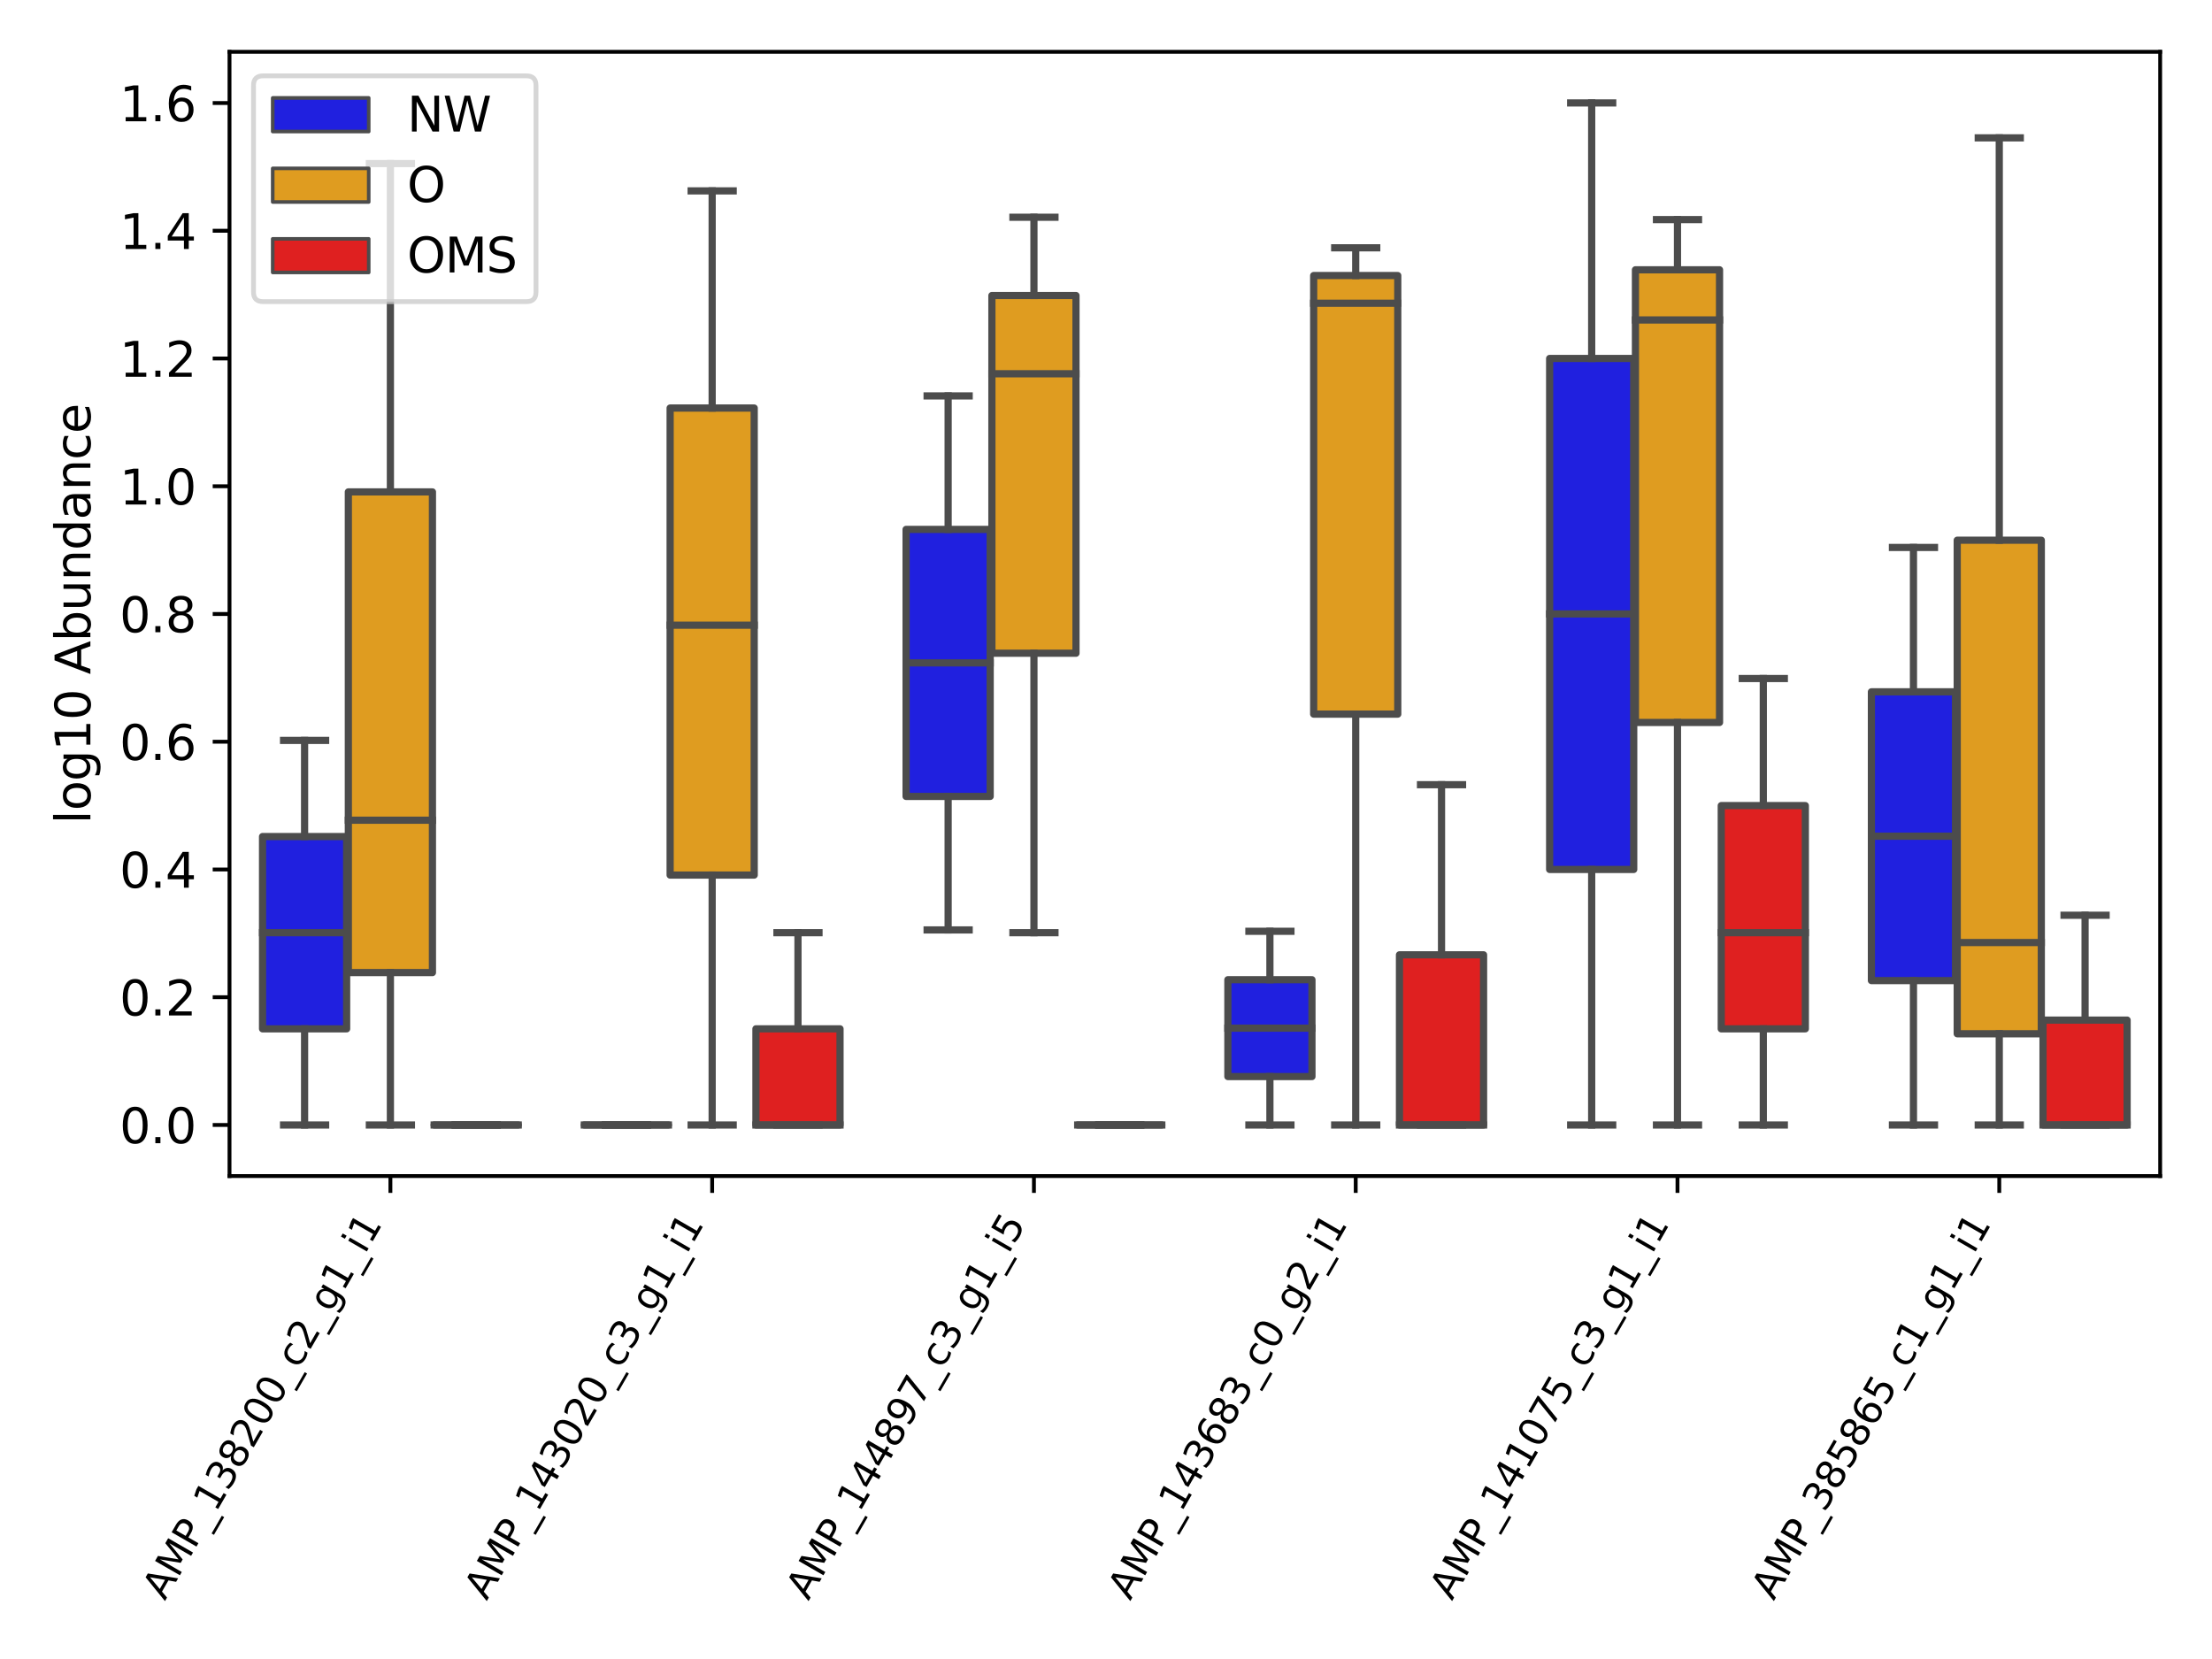 <?xml version="1.0" encoding="utf-8" standalone="no"?>
<!DOCTYPE svg PUBLIC "-//W3C//DTD SVG 1.1//EN"
  "http://www.w3.org/Graphics/SVG/1.1/DTD/svg11.dtd">
<svg xmlns:xlink="http://www.w3.org/1999/xlink" width="460.8pt" height="345.6pt" viewBox="0 0 460.8 345.6" xmlns="http://www.w3.org/2000/svg" version="1.1">
 <defs>
  <style type="text/css">*{stroke-linejoin: round; stroke-linecap: butt}</style>
 </defs>
 <g id="figure_1">
  <g id="patch_1">
   <path d="M 0 345.6 
L 460.8 345.6 
L 460.8 0 
L 0 0 
z
" style="fill: #ffffff"/>
  </g>
  <g id="axes_1">
   <g id="patch_2">
    <path d="M 47.81 244.996 
L 450 244.996 
L 450 10.8 
L 47.81 10.8 
z
" style="fill: #ffffff"/>
   </g>
   <g id="patch_3">
    <path d="M 54.692 214.324 
L 72.21 214.324 
L 72.21 174.269 
L 54.692 174.269 
L 54.692 214.324 
z
" clip-path="url(#p6b62657362)" style="fill: #2020df; stroke: #4c4c4c; stroke-width: 1.5; stroke-linejoin: miter"/>
   </g>
   <g id="patch_4">
    <path d="M 72.567 202.609 
L 90.085 202.609 
L 90.085 102.473 
L 72.567 102.473 
L 72.567 202.609 
z
" clip-path="url(#p6b62657362)" style="fill: #df9c20; stroke: #4c4c4c; stroke-width: 1.5; stroke-linejoin: miter"/>
   </g>
   <g id="patch_5">
    <path d="M 90.442 234.351 
L 107.96 234.351 
L 107.96 234.351 
L 90.442 234.351 
L 90.442 234.351 
z
" clip-path="url(#p6b62657362)" style="fill: #df2020; stroke: #4c4c4c; stroke-width: 1.5; stroke-linejoin: miter"/>
   </g>
   <g id="patch_6">
    <path d="M 121.724 234.351 
L 139.241 234.351 
L 139.241 234.351 
L 121.724 234.351 
L 121.724 234.351 
z
" clip-path="url(#p6b62657362)" style="fill: #2020df; stroke: #4c4c4c; stroke-width: 1.5; stroke-linejoin: miter"/>
   </g>
   <g id="patch_7">
    <path d="M 139.599 182.294 
L 157.116 182.294 
L 157.116 85.002 
L 139.599 85.002 
L 139.599 182.294 
z
" clip-path="url(#p6b62657362)" style="fill: #df9c20; stroke: #4c4c4c; stroke-width: 1.5; stroke-linejoin: miter"/>
   </g>
   <g id="patch_8">
    <path d="M 157.474 234.351 
L 174.991 234.351 
L 174.991 214.324 
L 157.474 214.324 
L 157.474 234.351 
z
" clip-path="url(#p6b62657362)" style="fill: #df2020; stroke: #4c4c4c; stroke-width: 1.5; stroke-linejoin: miter"/>
   </g>
   <g id="patch_9">
    <path d="M 188.755 165.909 
L 206.273 165.909 
L 206.273 110.285 
L 188.755 110.285 
L 188.755 165.909 
z
" clip-path="url(#p6b62657362)" style="fill: #2020df; stroke: #4c4c4c; stroke-width: 1.5; stroke-linejoin: miter"/>
   </g>
   <g id="patch_10">
    <path d="M 206.63 136.08 
L 224.148 136.08 
L 224.148 61.562 
L 206.63 61.562 
L 206.63 136.08 
z
" clip-path="url(#p6b62657362)" style="fill: #df9c20; stroke: #4c4c4c; stroke-width: 1.5; stroke-linejoin: miter"/>
   </g>
   <g id="patch_11">
    <path d="M 224.505 234.351 
L 242.023 234.351 
L 242.023 234.351 
L 224.505 234.351 
L 224.505 234.351 
z
" clip-path="url(#p6b62657362)" style="fill: #df2020; stroke: #4c4c4c; stroke-width: 1.5; stroke-linejoin: miter"/>
   </g>
   <g id="patch_12">
    <path d="M 255.787 224.265 
L 273.305 224.265 
L 273.305 204.094 
L 255.787 204.094 
L 255.787 224.265 
z
" clip-path="url(#p6b62657362)" style="fill: #2020df; stroke: #4c4c4c; stroke-width: 1.5; stroke-linejoin: miter"/>
   </g>
   <g id="patch_13">
    <path d="M 273.662 148.764 
L 291.18 148.764 
L 291.18 57.402 
L 273.662 57.402 
L 273.662 148.764 
z
" clip-path="url(#p6b62657362)" style="fill: #df9c20; stroke: #4c4c4c; stroke-width: 1.5; stroke-linejoin: miter"/>
   </g>
   <g id="patch_14">
    <path d="M 291.537 234.351 
L 309.055 234.351 
L 309.055 198.907 
L 291.537 198.907 
L 291.537 234.351 
z
" clip-path="url(#p6b62657362)" style="fill: #df2020; stroke: #4c4c4c; stroke-width: 1.5; stroke-linejoin: miter"/>
   </g>
   <g id="patch_15">
    <path d="M 322.819 181.124 
L 340.336 181.124 
L 340.336 74.672 
L 322.819 74.672 
L 322.819 181.124 
z
" clip-path="url(#p6b62657362)" style="fill: #2020df; stroke: #4c4c4c; stroke-width: 1.5; stroke-linejoin: miter"/>
   </g>
   <g id="patch_16">
    <path d="M 340.694 150.504 
L 358.211 150.504 
L 358.211 56.201 
L 340.694 56.201 
L 340.694 150.504 
z
" clip-path="url(#p6b62657362)" style="fill: #df9c20; stroke: #4c4c4c; stroke-width: 1.5; stroke-linejoin: miter"/>
   </g>
   <g id="patch_17">
    <path d="M 358.569 214.324 
L 376.086 214.324 
L 376.086 167.822 
L 358.569 167.822 
L 358.569 214.324 
z
" clip-path="url(#p6b62657362)" style="fill: #df2020; stroke: #4c4c4c; stroke-width: 1.5; stroke-linejoin: miter"/>
   </g>
   <g id="patch_18">
    <path d="M 389.85 204.274 
L 407.368 204.274 
L 407.368 144.12 
L 389.85 144.12 
L 389.85 204.274 
z
" clip-path="url(#p6b62657362)" style="fill: #2020df; stroke: #4c4c4c; stroke-width: 1.5; stroke-linejoin: miter"/>
   </g>
   <g id="patch_19">
    <path d="M 407.725 215.353 
L 425.243 215.353 
L 425.243 112.537 
L 407.725 112.537 
L 407.725 215.353 
z
" clip-path="url(#p6b62657362)" style="fill: #df9c20; stroke: #4c4c4c; stroke-width: 1.5; stroke-linejoin: miter"/>
   </g>
   <g id="patch_20">
    <path d="M 425.6 234.351 
L 443.118 234.351 
L 443.118 212.504 
L 425.6 212.504 
L 425.6 234.351 
z
" clip-path="url(#p6b62657362)" style="fill: #df2020; stroke: #4c4c4c; stroke-width: 1.5; stroke-linejoin: miter"/>
   </g>
   <g id="patch_21">
    <path d="M 81.326 234.351 
L 81.326 234.351 
L 81.326 234.351 
L 81.326 234.351 
z
" clip-path="url(#p6b62657362)" style="fill: #2020df; stroke: #4c4c4c; stroke-width: 0.75; stroke-linejoin: miter"/>
   </g>
   <g id="patch_22">
    <path d="M 81.326 234.351 
L 81.326 234.351 
L 81.326 234.351 
L 81.326 234.351 
z
" clip-path="url(#p6b62657362)" style="fill: #df9c20; stroke: #4c4c4c; stroke-width: 0.75; stroke-linejoin: miter"/>
   </g>
   <g id="patch_23">
    <path d="M 81.326 234.351 
L 81.326 234.351 
L 81.326 234.351 
L 81.326 234.351 
z
" clip-path="url(#p6b62657362)" style="fill: #df2020; stroke: #4c4c4c; stroke-width: 0.75; stroke-linejoin: miter"/>
   </g>
   <g id="matplotlib.axis_1">
    <g id="xtick_1">
     <g id="line2d_1">
      <defs>
       <path id="mbf538ba0ce" d="M 0 0 
L 0 3.5 
" style="stroke: #000000; stroke-width: 0.8"/>
      </defs>
      <g>
       <use xlink:href="#mbf538ba0ce" x="81.326" y="244.996" style="stroke: #000000; stroke-width: 0.8"/>
      </g>
     </g>
     <g id="text_1">
      <!-- AMP_138200_c2_g1_i1 -->
      <g transform="translate(34.338 333.592) rotate(-60) scale(0.08 -0.08)">
       <defs>
        <path id="DejaVuSans-41" d="M 2188 4044 
L 1331 1722 
L 3047 1722 
L 2188 4044 
z
M 1831 4666 
L 2547 4666 
L 4325 0 
L 3669 0 
L 3244 1197 
L 1141 1197 
L 716 0 
L 50 0 
L 1831 4666 
z
" transform="scale(0.016)"/>
        <path id="DejaVuSans-4d" d="M 628 4666 
L 1569 4666 
L 2759 1491 
L 3956 4666 
L 4897 4666 
L 4897 0 
L 4281 0 
L 4281 4097 
L 3078 897 
L 2444 897 
L 1241 4097 
L 1241 0 
L 628 0 
L 628 4666 
z
" transform="scale(0.016)"/>
        <path id="DejaVuSans-50" d="M 1259 4147 
L 1259 2394 
L 2053 2394 
Q 2494 2394 2734 2622 
Q 2975 2850 2975 3272 
Q 2975 3691 2734 3919 
Q 2494 4147 2053 4147 
L 1259 4147 
z
M 628 4666 
L 2053 4666 
Q 2838 4666 3239 4311 
Q 3641 3956 3641 3272 
Q 3641 2581 3239 2228 
Q 2838 1875 2053 1875 
L 1259 1875 
L 1259 0 
L 628 0 
L 628 4666 
z
" transform="scale(0.016)"/>
        <path id="DejaVuSans-5f" d="M 3263 -1063 
L 3263 -1509 
L -63 -1509 
L -63 -1063 
L 3263 -1063 
z
" transform="scale(0.016)"/>
        <path id="DejaVuSans-31" d="M 794 531 
L 1825 531 
L 1825 4091 
L 703 3866 
L 703 4441 
L 1819 4666 
L 2450 4666 
L 2450 531 
L 3481 531 
L 3481 0 
L 794 0 
L 794 531 
z
" transform="scale(0.016)"/>
        <path id="DejaVuSans-33" d="M 2597 2516 
Q 3050 2419 3304 2112 
Q 3559 1806 3559 1356 
Q 3559 666 3084 287 
Q 2609 -91 1734 -91 
Q 1441 -91 1130 -33 
Q 819 25 488 141 
L 488 750 
Q 750 597 1062 519 
Q 1375 441 1716 441 
Q 2309 441 2620 675 
Q 2931 909 2931 1356 
Q 2931 1769 2642 2001 
Q 2353 2234 1838 2234 
L 1294 2234 
L 1294 2753 
L 1863 2753 
Q 2328 2753 2575 2939 
Q 2822 3125 2822 3475 
Q 2822 3834 2567 4026 
Q 2313 4219 1838 4219 
Q 1578 4219 1281 4162 
Q 984 4106 628 3988 
L 628 4550 
Q 988 4650 1302 4700 
Q 1616 4750 1894 4750 
Q 2613 4750 3031 4423 
Q 3450 4097 3450 3541 
Q 3450 3153 3228 2886 
Q 3006 2619 2597 2516 
z
" transform="scale(0.016)"/>
        <path id="DejaVuSans-38" d="M 2034 2216 
Q 1584 2216 1326 1975 
Q 1069 1734 1069 1313 
Q 1069 891 1326 650 
Q 1584 409 2034 409 
Q 2484 409 2743 651 
Q 3003 894 3003 1313 
Q 3003 1734 2745 1975 
Q 2488 2216 2034 2216 
z
M 1403 2484 
Q 997 2584 770 2862 
Q 544 3141 544 3541 
Q 544 4100 942 4425 
Q 1341 4750 2034 4750 
Q 2731 4750 3128 4425 
Q 3525 4100 3525 3541 
Q 3525 3141 3298 2862 
Q 3072 2584 2669 2484 
Q 3125 2378 3379 2068 
Q 3634 1759 3634 1313 
Q 3634 634 3220 271 
Q 2806 -91 2034 -91 
Q 1263 -91 848 271 
Q 434 634 434 1313 
Q 434 1759 690 2068 
Q 947 2378 1403 2484 
z
M 1172 3481 
Q 1172 3119 1398 2916 
Q 1625 2713 2034 2713 
Q 2441 2713 2670 2916 
Q 2900 3119 2900 3481 
Q 2900 3844 2670 4047 
Q 2441 4250 2034 4250 
Q 1625 4250 1398 4047 
Q 1172 3844 1172 3481 
z
" transform="scale(0.016)"/>
        <path id="DejaVuSans-32" d="M 1228 531 
L 3431 531 
L 3431 0 
L 469 0 
L 469 531 
Q 828 903 1448 1529 
Q 2069 2156 2228 2338 
Q 2531 2678 2651 2914 
Q 2772 3150 2772 3378 
Q 2772 3750 2511 3984 
Q 2250 4219 1831 4219 
Q 1534 4219 1204 4116 
Q 875 4013 500 3803 
L 500 4441 
Q 881 4594 1212 4672 
Q 1544 4750 1819 4750 
Q 2544 4750 2975 4387 
Q 3406 4025 3406 3419 
Q 3406 3131 3298 2873 
Q 3191 2616 2906 2266 
Q 2828 2175 2409 1742 
Q 1991 1309 1228 531 
z
" transform="scale(0.016)"/>
        <path id="DejaVuSans-30" d="M 2034 4250 
Q 1547 4250 1301 3770 
Q 1056 3291 1056 2328 
Q 1056 1369 1301 889 
Q 1547 409 2034 409 
Q 2525 409 2770 889 
Q 3016 1369 3016 2328 
Q 3016 3291 2770 3770 
Q 2525 4250 2034 4250 
z
M 2034 4750 
Q 2819 4750 3233 4129 
Q 3647 3509 3647 2328 
Q 3647 1150 3233 529 
Q 2819 -91 2034 -91 
Q 1250 -91 836 529 
Q 422 1150 422 2328 
Q 422 3509 836 4129 
Q 1250 4750 2034 4750 
z
" transform="scale(0.016)"/>
        <path id="DejaVuSans-63" d="M 3122 3366 
L 3122 2828 
Q 2878 2963 2633 3030 
Q 2388 3097 2138 3097 
Q 1578 3097 1268 2742 
Q 959 2388 959 1747 
Q 959 1106 1268 751 
Q 1578 397 2138 397 
Q 2388 397 2633 464 
Q 2878 531 3122 666 
L 3122 134 
Q 2881 22 2623 -34 
Q 2366 -91 2075 -91 
Q 1284 -91 818 406 
Q 353 903 353 1747 
Q 353 2603 823 3093 
Q 1294 3584 2113 3584 
Q 2378 3584 2631 3529 
Q 2884 3475 3122 3366 
z
" transform="scale(0.016)"/>
        <path id="DejaVuSans-67" d="M 2906 1791 
Q 2906 2416 2648 2759 
Q 2391 3103 1925 3103 
Q 1463 3103 1205 2759 
Q 947 2416 947 1791 
Q 947 1169 1205 825 
Q 1463 481 1925 481 
Q 2391 481 2648 825 
Q 2906 1169 2906 1791 
z
M 3481 434 
Q 3481 -459 3084 -895 
Q 2688 -1331 1869 -1331 
Q 1566 -1331 1297 -1286 
Q 1028 -1241 775 -1147 
L 775 -588 
Q 1028 -725 1275 -790 
Q 1522 -856 1778 -856 
Q 2344 -856 2625 -561 
Q 2906 -266 2906 331 
L 2906 616 
Q 2728 306 2450 153 
Q 2172 0 1784 0 
Q 1141 0 747 490 
Q 353 981 353 1791 
Q 353 2603 747 3093 
Q 1141 3584 1784 3584 
Q 2172 3584 2450 3431 
Q 2728 3278 2906 2969 
L 2906 3500 
L 3481 3500 
L 3481 434 
z
" transform="scale(0.016)"/>
        <path id="DejaVuSans-69" d="M 603 3500 
L 1178 3500 
L 1178 0 
L 603 0 
L 603 3500 
z
M 603 4863 
L 1178 4863 
L 1178 4134 
L 603 4134 
L 603 4863 
z
" transform="scale(0.016)"/>
       </defs>
       <use xlink:href="#DejaVuSans-41"/>
       <use xlink:href="#DejaVuSans-4d" x="68.408"/>
       <use xlink:href="#DejaVuSans-50" x="154.688"/>
       <use xlink:href="#DejaVuSans-5f" x="214.99"/>
       <use xlink:href="#DejaVuSans-31" x="264.99"/>
       <use xlink:href="#DejaVuSans-33" x="328.613"/>
       <use xlink:href="#DejaVuSans-38" x="392.236"/>
       <use xlink:href="#DejaVuSans-32" x="455.859"/>
       <use xlink:href="#DejaVuSans-30" x="519.482"/>
       <use xlink:href="#DejaVuSans-30" x="583.105"/>
       <use xlink:href="#DejaVuSans-5f" x="646.729"/>
       <use xlink:href="#DejaVuSans-63" x="696.729"/>
       <use xlink:href="#DejaVuSans-32" x="751.709"/>
       <use xlink:href="#DejaVuSans-5f" x="815.332"/>
       <use xlink:href="#DejaVuSans-67" x="865.332"/>
       <use xlink:href="#DejaVuSans-31" x="928.809"/>
       <use xlink:href="#DejaVuSans-5f" x="992.432"/>
       <use xlink:href="#DejaVuSans-69" x="1042.432"/>
       <use xlink:href="#DejaVuSans-31" x="1070.215"/>
      </g>
     </g>
    </g>
    <g id="xtick_2">
     <g id="line2d_2">
      <g>
       <use xlink:href="#mbf538ba0ce" x="148.357" y="244.996" style="stroke: #000000; stroke-width: 0.8"/>
      </g>
     </g>
     <g id="text_2">
      <!-- AMP_143020_c3_g1_i1 -->
      <g transform="translate(101.37 333.592) rotate(-60) scale(0.08 -0.08)">
       <defs>
        <path id="DejaVuSans-34" d="M 2419 4116 
L 825 1625 
L 2419 1625 
L 2419 4116 
z
M 2253 4666 
L 3047 4666 
L 3047 1625 
L 3713 1625 
L 3713 1100 
L 3047 1100 
L 3047 0 
L 2419 0 
L 2419 1100 
L 313 1100 
L 313 1709 
L 2253 4666 
z
" transform="scale(0.016)"/>
       </defs>
       <use xlink:href="#DejaVuSans-41"/>
       <use xlink:href="#DejaVuSans-4d" x="68.408"/>
       <use xlink:href="#DejaVuSans-50" x="154.688"/>
       <use xlink:href="#DejaVuSans-5f" x="214.99"/>
       <use xlink:href="#DejaVuSans-31" x="264.99"/>
       <use xlink:href="#DejaVuSans-34" x="328.613"/>
       <use xlink:href="#DejaVuSans-33" x="392.236"/>
       <use xlink:href="#DejaVuSans-30" x="455.859"/>
       <use xlink:href="#DejaVuSans-32" x="519.482"/>
       <use xlink:href="#DejaVuSans-30" x="583.105"/>
       <use xlink:href="#DejaVuSans-5f" x="646.729"/>
       <use xlink:href="#DejaVuSans-63" x="696.729"/>
       <use xlink:href="#DejaVuSans-33" x="751.709"/>
       <use xlink:href="#DejaVuSans-5f" x="815.332"/>
       <use xlink:href="#DejaVuSans-67" x="865.332"/>
       <use xlink:href="#DejaVuSans-31" x="928.809"/>
       <use xlink:href="#DejaVuSans-5f" x="992.432"/>
       <use xlink:href="#DejaVuSans-69" x="1042.432"/>
       <use xlink:href="#DejaVuSans-31" x="1070.215"/>
      </g>
     </g>
    </g>
    <g id="xtick_3">
     <g id="line2d_3">
      <g>
       <use xlink:href="#mbf538ba0ce" x="215.389" y="244.996" style="stroke: #000000; stroke-width: 0.8"/>
      </g>
     </g>
     <g id="text_3">
      <!-- AMP_144897_c3_g1_i5 -->
      <g transform="translate(168.401 333.592) rotate(-60) scale(0.08 -0.08)">
       <defs>
        <path id="DejaVuSans-39" d="M 703 97 
L 703 672 
Q 941 559 1184 500 
Q 1428 441 1663 441 
Q 2288 441 2617 861 
Q 2947 1281 2994 2138 
Q 2813 1869 2534 1725 
Q 2256 1581 1919 1581 
Q 1219 1581 811 2004 
Q 403 2428 403 3163 
Q 403 3881 828 4315 
Q 1253 4750 1959 4750 
Q 2769 4750 3195 4129 
Q 3622 3509 3622 2328 
Q 3622 1225 3098 567 
Q 2575 -91 1691 -91 
Q 1453 -91 1209 -44 
Q 966 3 703 97 
z
M 1959 2075 
Q 2384 2075 2632 2365 
Q 2881 2656 2881 3163 
Q 2881 3666 2632 3958 
Q 2384 4250 1959 4250 
Q 1534 4250 1286 3958 
Q 1038 3666 1038 3163 
Q 1038 2656 1286 2365 
Q 1534 2075 1959 2075 
z
" transform="scale(0.016)"/>
        <path id="DejaVuSans-37" d="M 525 4666 
L 3525 4666 
L 3525 4397 
L 1831 0 
L 1172 0 
L 2766 4134 
L 525 4134 
L 525 4666 
z
" transform="scale(0.016)"/>
        <path id="DejaVuSans-35" d="M 691 4666 
L 3169 4666 
L 3169 4134 
L 1269 4134 
L 1269 2991 
Q 1406 3038 1543 3061 
Q 1681 3084 1819 3084 
Q 2600 3084 3056 2656 
Q 3513 2228 3513 1497 
Q 3513 744 3044 326 
Q 2575 -91 1722 -91 
Q 1428 -91 1123 -41 
Q 819 9 494 109 
L 494 744 
Q 775 591 1075 516 
Q 1375 441 1709 441 
Q 2250 441 2565 725 
Q 2881 1009 2881 1497 
Q 2881 1984 2565 2268 
Q 2250 2553 1709 2553 
Q 1456 2553 1204 2497 
Q 953 2441 691 2322 
L 691 4666 
z
" transform="scale(0.016)"/>
       </defs>
       <use xlink:href="#DejaVuSans-41"/>
       <use xlink:href="#DejaVuSans-4d" x="68.408"/>
       <use xlink:href="#DejaVuSans-50" x="154.688"/>
       <use xlink:href="#DejaVuSans-5f" x="214.99"/>
       <use xlink:href="#DejaVuSans-31" x="264.99"/>
       <use xlink:href="#DejaVuSans-34" x="328.613"/>
       <use xlink:href="#DejaVuSans-34" x="392.236"/>
       <use xlink:href="#DejaVuSans-38" x="455.859"/>
       <use xlink:href="#DejaVuSans-39" x="519.482"/>
       <use xlink:href="#DejaVuSans-37" x="583.105"/>
       <use xlink:href="#DejaVuSans-5f" x="646.729"/>
       <use xlink:href="#DejaVuSans-63" x="696.729"/>
       <use xlink:href="#DejaVuSans-33" x="751.709"/>
       <use xlink:href="#DejaVuSans-5f" x="815.332"/>
       <use xlink:href="#DejaVuSans-67" x="865.332"/>
       <use xlink:href="#DejaVuSans-31" x="928.809"/>
       <use xlink:href="#DejaVuSans-5f" x="992.432"/>
       <use xlink:href="#DejaVuSans-69" x="1042.432"/>
       <use xlink:href="#DejaVuSans-35" x="1070.215"/>
      </g>
     </g>
    </g>
    <g id="xtick_4">
     <g id="line2d_4">
      <g>
       <use xlink:href="#mbf538ba0ce" x="282.421" y="244.996" style="stroke: #000000; stroke-width: 0.8"/>
      </g>
     </g>
     <g id="text_4">
      <!-- AMP_143683_c0_g2_i1 -->
      <g transform="translate(235.433 333.592) rotate(-60) scale(0.08 -0.08)">
       <defs>
        <path id="DejaVuSans-36" d="M 2113 2584 
Q 1688 2584 1439 2293 
Q 1191 2003 1191 1497 
Q 1191 994 1439 701 
Q 1688 409 2113 409 
Q 2538 409 2786 701 
Q 3034 994 3034 1497 
Q 3034 2003 2786 2293 
Q 2538 2584 2113 2584 
z
M 3366 4563 
L 3366 3988 
Q 3128 4100 2886 4159 
Q 2644 4219 2406 4219 
Q 1781 4219 1451 3797 
Q 1122 3375 1075 2522 
Q 1259 2794 1537 2939 
Q 1816 3084 2150 3084 
Q 2853 3084 3261 2657 
Q 3669 2231 3669 1497 
Q 3669 778 3244 343 
Q 2819 -91 2113 -91 
Q 1303 -91 875 529 
Q 447 1150 447 2328 
Q 447 3434 972 4092 
Q 1497 4750 2381 4750 
Q 2619 4750 2861 4703 
Q 3103 4656 3366 4563 
z
" transform="scale(0.016)"/>
       </defs>
       <use xlink:href="#DejaVuSans-41"/>
       <use xlink:href="#DejaVuSans-4d" x="68.408"/>
       <use xlink:href="#DejaVuSans-50" x="154.688"/>
       <use xlink:href="#DejaVuSans-5f" x="214.99"/>
       <use xlink:href="#DejaVuSans-31" x="264.99"/>
       <use xlink:href="#DejaVuSans-34" x="328.613"/>
       <use xlink:href="#DejaVuSans-33" x="392.236"/>
       <use xlink:href="#DejaVuSans-36" x="455.859"/>
       <use xlink:href="#DejaVuSans-38" x="519.482"/>
       <use xlink:href="#DejaVuSans-33" x="583.105"/>
       <use xlink:href="#DejaVuSans-5f" x="646.729"/>
       <use xlink:href="#DejaVuSans-63" x="696.729"/>
       <use xlink:href="#DejaVuSans-30" x="751.709"/>
       <use xlink:href="#DejaVuSans-5f" x="815.332"/>
       <use xlink:href="#DejaVuSans-67" x="865.332"/>
       <use xlink:href="#DejaVuSans-32" x="928.809"/>
       <use xlink:href="#DejaVuSans-5f" x="992.432"/>
       <use xlink:href="#DejaVuSans-69" x="1042.432"/>
       <use xlink:href="#DejaVuSans-31" x="1070.215"/>
      </g>
     </g>
    </g>
    <g id="xtick_5">
     <g id="line2d_5">
      <g>
       <use xlink:href="#mbf538ba0ce" x="349.452" y="244.996" style="stroke: #000000; stroke-width: 0.8"/>
      </g>
     </g>
     <g id="text_5">
      <!-- AMP_141075_c3_g1_i1 -->
      <g transform="translate(302.465 333.592) rotate(-60) scale(0.08 -0.08)">
       <use xlink:href="#DejaVuSans-41"/>
       <use xlink:href="#DejaVuSans-4d" x="68.408"/>
       <use xlink:href="#DejaVuSans-50" x="154.688"/>
       <use xlink:href="#DejaVuSans-5f" x="214.99"/>
       <use xlink:href="#DejaVuSans-31" x="264.99"/>
       <use xlink:href="#DejaVuSans-34" x="328.613"/>
       <use xlink:href="#DejaVuSans-31" x="392.236"/>
       <use xlink:href="#DejaVuSans-30" x="455.859"/>
       <use xlink:href="#DejaVuSans-37" x="519.482"/>
       <use xlink:href="#DejaVuSans-35" x="583.105"/>
       <use xlink:href="#DejaVuSans-5f" x="646.729"/>
       <use xlink:href="#DejaVuSans-63" x="696.729"/>
       <use xlink:href="#DejaVuSans-33" x="751.709"/>
       <use xlink:href="#DejaVuSans-5f" x="815.332"/>
       <use xlink:href="#DejaVuSans-67" x="865.332"/>
       <use xlink:href="#DejaVuSans-31" x="928.809"/>
       <use xlink:href="#DejaVuSans-5f" x="992.432"/>
       <use xlink:href="#DejaVuSans-69" x="1042.432"/>
       <use xlink:href="#DejaVuSans-31" x="1070.215"/>
      </g>
     </g>
    </g>
    <g id="xtick_6">
     <g id="line2d_6">
      <g>
       <use xlink:href="#mbf538ba0ce" x="416.484" y="244.996" style="stroke: #000000; stroke-width: 0.8"/>
      </g>
     </g>
     <g id="text_6">
      <!-- AMP_385865_c1_g1_i1 -->
      <g transform="translate(369.496 333.592) rotate(-60) scale(0.08 -0.08)">
       <use xlink:href="#DejaVuSans-41"/>
       <use xlink:href="#DejaVuSans-4d" x="68.408"/>
       <use xlink:href="#DejaVuSans-50" x="154.688"/>
       <use xlink:href="#DejaVuSans-5f" x="214.99"/>
       <use xlink:href="#DejaVuSans-33" x="264.99"/>
       <use xlink:href="#DejaVuSans-38" x="328.613"/>
       <use xlink:href="#DejaVuSans-35" x="392.236"/>
       <use xlink:href="#DejaVuSans-38" x="455.859"/>
       <use xlink:href="#DejaVuSans-36" x="519.482"/>
       <use xlink:href="#DejaVuSans-35" x="583.105"/>
       <use xlink:href="#DejaVuSans-5f" x="646.729"/>
       <use xlink:href="#DejaVuSans-63" x="696.729"/>
       <use xlink:href="#DejaVuSans-31" x="751.709"/>
       <use xlink:href="#DejaVuSans-5f" x="815.332"/>
       <use xlink:href="#DejaVuSans-67" x="865.332"/>
       <use xlink:href="#DejaVuSans-31" x="928.809"/>
       <use xlink:href="#DejaVuSans-5f" x="992.432"/>
       <use xlink:href="#DejaVuSans-69" x="1042.432"/>
       <use xlink:href="#DejaVuSans-31" x="1070.215"/>
      </g>
     </g>
    </g>
   </g>
   <g id="matplotlib.axis_2">
    <g id="ytick_1">
     <g id="line2d_7">
      <defs>
       <path id="m0460999c43" d="M 0 0 
L -3.5 0 
" style="stroke: #000000; stroke-width: 0.8"/>
      </defs>
      <g>
       <use xlink:href="#m0460999c43" x="47.81" y="234.351" style="stroke: #000000; stroke-width: 0.8"/>
      </g>
     </g>
     <g id="text_7">
      <!-- 0.0 -->
      <g transform="translate(24.907 238.15) scale(0.1 -0.1)">
       <defs>
        <path id="DejaVuSans-2e" d="M 684 794 
L 1344 794 
L 1344 0 
L 684 0 
L 684 794 
z
" transform="scale(0.016)"/>
       </defs>
       <use xlink:href="#DejaVuSans-30"/>
       <use xlink:href="#DejaVuSans-2e" x="63.623"/>
       <use xlink:href="#DejaVuSans-30" x="95.41"/>
      </g>
     </g>
    </g>
    <g id="ytick_2">
     <g id="line2d_8">
      <g>
       <use xlink:href="#m0460999c43" x="47.81" y="207.739" style="stroke: #000000; stroke-width: 0.8"/>
      </g>
     </g>
     <g id="text_8">
      <!-- 0.2 -->
      <g transform="translate(24.907 211.539) scale(0.1 -0.1)">
       <use xlink:href="#DejaVuSans-30"/>
       <use xlink:href="#DejaVuSans-2e" x="63.623"/>
       <use xlink:href="#DejaVuSans-32" x="95.41"/>
      </g>
     </g>
    </g>
    <g id="ytick_3">
     <g id="line2d_9">
      <g>
       <use xlink:href="#m0460999c43" x="47.81" y="181.128" style="stroke: #000000; stroke-width: 0.8"/>
      </g>
     </g>
     <g id="text_9">
      <!-- 0.4 -->
      <g transform="translate(24.907 184.927) scale(0.1 -0.1)">
       <use xlink:href="#DejaVuSans-30"/>
       <use xlink:href="#DejaVuSans-2e" x="63.623"/>
       <use xlink:href="#DejaVuSans-34" x="95.41"/>
      </g>
     </g>
    </g>
    <g id="ytick_4">
     <g id="line2d_10">
      <g>
       <use xlink:href="#m0460999c43" x="47.81" y="154.516" style="stroke: #000000; stroke-width: 0.8"/>
      </g>
     </g>
     <g id="text_10">
      <!-- 0.6 -->
      <g transform="translate(24.907 158.316) scale(0.1 -0.1)">
       <use xlink:href="#DejaVuSans-30"/>
       <use xlink:href="#DejaVuSans-2e" x="63.623"/>
       <use xlink:href="#DejaVuSans-36" x="95.41"/>
      </g>
     </g>
    </g>
    <g id="ytick_5">
     <g id="line2d_11">
      <g>
       <use xlink:href="#m0460999c43" x="47.81" y="127.905" style="stroke: #000000; stroke-width: 0.8"/>
      </g>
     </g>
     <g id="text_11">
      <!-- 0.8 -->
      <g transform="translate(24.907 131.704) scale(0.1 -0.1)">
       <use xlink:href="#DejaVuSans-30"/>
       <use xlink:href="#DejaVuSans-2e" x="63.623"/>
       <use xlink:href="#DejaVuSans-38" x="95.41"/>
      </g>
     </g>
    </g>
    <g id="ytick_6">
     <g id="line2d_12">
      <g>
       <use xlink:href="#m0460999c43" x="47.81" y="101.293" style="stroke: #000000; stroke-width: 0.8"/>
      </g>
     </g>
     <g id="text_12">
      <!-- 1.0 -->
      <g transform="translate(24.907 105.093) scale(0.1 -0.1)">
       <use xlink:href="#DejaVuSans-31"/>
       <use xlink:href="#DejaVuSans-2e" x="63.623"/>
       <use xlink:href="#DejaVuSans-30" x="95.41"/>
      </g>
     </g>
    </g>
    <g id="ytick_7">
     <g id="line2d_13">
      <g>
       <use xlink:href="#m0460999c43" x="47.81" y="74.682" style="stroke: #000000; stroke-width: 0.8"/>
      </g>
     </g>
     <g id="text_13">
      <!-- 1.2 -->
      <g transform="translate(24.907 78.481) scale(0.1 -0.1)">
       <use xlink:href="#DejaVuSans-31"/>
       <use xlink:href="#DejaVuSans-2e" x="63.623"/>
       <use xlink:href="#DejaVuSans-32" x="95.41"/>
      </g>
     </g>
    </g>
    <g id="ytick_8">
     <g id="line2d_14">
      <g>
       <use xlink:href="#m0460999c43" x="47.81" y="48.07" style="stroke: #000000; stroke-width: 0.8"/>
      </g>
     </g>
     <g id="text_14">
      <!-- 1.4 -->
      <g transform="translate(24.907 51.869) scale(0.1 -0.1)">
       <use xlink:href="#DejaVuSans-31"/>
       <use xlink:href="#DejaVuSans-2e" x="63.623"/>
       <use xlink:href="#DejaVuSans-34" x="95.41"/>
      </g>
     </g>
    </g>
    <g id="ytick_9">
     <g id="line2d_15">
      <g>
       <use xlink:href="#m0460999c43" x="47.81" y="21.459" style="stroke: #000000; stroke-width: 0.8"/>
      </g>
     </g>
     <g id="text_15">
      <!-- 1.6 -->
      <g transform="translate(24.907 25.258) scale(0.1 -0.1)">
       <use xlink:href="#DejaVuSans-31"/>
       <use xlink:href="#DejaVuSans-2e" x="63.623"/>
       <use xlink:href="#DejaVuSans-36" x="95.41"/>
      </g>
     </g>
    </g>
    <g id="text_16">
     <!-- log10 Abundance -->
     <g transform="translate(18.827 171.637) rotate(-90) scale(0.1 -0.1)">
      <defs>
       <path id="DejaVuSans-6c" d="M 603 4863 
L 1178 4863 
L 1178 0 
L 603 0 
L 603 4863 
z
" transform="scale(0.016)"/>
       <path id="DejaVuSans-6f" d="M 1959 3097 
Q 1497 3097 1228 2736 
Q 959 2375 959 1747 
Q 959 1119 1226 758 
Q 1494 397 1959 397 
Q 2419 397 2687 759 
Q 2956 1122 2956 1747 
Q 2956 2369 2687 2733 
Q 2419 3097 1959 3097 
z
M 1959 3584 
Q 2709 3584 3137 3096 
Q 3566 2609 3566 1747 
Q 3566 888 3137 398 
Q 2709 -91 1959 -91 
Q 1206 -91 779 398 
Q 353 888 353 1747 
Q 353 2609 779 3096 
Q 1206 3584 1959 3584 
z
" transform="scale(0.016)"/>
       <path id="DejaVuSans-20" transform="scale(0.016)"/>
       <path id="DejaVuSans-62" d="M 3116 1747 
Q 3116 2381 2855 2742 
Q 2594 3103 2138 3103 
Q 1681 3103 1420 2742 
Q 1159 2381 1159 1747 
Q 1159 1113 1420 752 
Q 1681 391 2138 391 
Q 2594 391 2855 752 
Q 3116 1113 3116 1747 
z
M 1159 2969 
Q 1341 3281 1617 3432 
Q 1894 3584 2278 3584 
Q 2916 3584 3314 3078 
Q 3713 2572 3713 1747 
Q 3713 922 3314 415 
Q 2916 -91 2278 -91 
Q 1894 -91 1617 61 
Q 1341 213 1159 525 
L 1159 0 
L 581 0 
L 581 4863 
L 1159 4863 
L 1159 2969 
z
" transform="scale(0.016)"/>
       <path id="DejaVuSans-75" d="M 544 1381 
L 544 3500 
L 1119 3500 
L 1119 1403 
Q 1119 906 1312 657 
Q 1506 409 1894 409 
Q 2359 409 2629 706 
Q 2900 1003 2900 1516 
L 2900 3500 
L 3475 3500 
L 3475 0 
L 2900 0 
L 2900 538 
Q 2691 219 2414 64 
Q 2138 -91 1772 -91 
Q 1169 -91 856 284 
Q 544 659 544 1381 
z
M 1991 3584 
L 1991 3584 
z
" transform="scale(0.016)"/>
       <path id="DejaVuSans-6e" d="M 3513 2113 
L 3513 0 
L 2938 0 
L 2938 2094 
Q 2938 2591 2744 2837 
Q 2550 3084 2163 3084 
Q 1697 3084 1428 2787 
Q 1159 2491 1159 1978 
L 1159 0 
L 581 0 
L 581 3500 
L 1159 3500 
L 1159 2956 
Q 1366 3272 1645 3428 
Q 1925 3584 2291 3584 
Q 2894 3584 3203 3211 
Q 3513 2838 3513 2113 
z
" transform="scale(0.016)"/>
       <path id="DejaVuSans-64" d="M 2906 2969 
L 2906 4863 
L 3481 4863 
L 3481 0 
L 2906 0 
L 2906 525 
Q 2725 213 2448 61 
Q 2172 -91 1784 -91 
Q 1150 -91 751 415 
Q 353 922 353 1747 
Q 353 2572 751 3078 
Q 1150 3584 1784 3584 
Q 2172 3584 2448 3432 
Q 2725 3281 2906 2969 
z
M 947 1747 
Q 947 1113 1208 752 
Q 1469 391 1925 391 
Q 2381 391 2643 752 
Q 2906 1113 2906 1747 
Q 2906 2381 2643 2742 
Q 2381 3103 1925 3103 
Q 1469 3103 1208 2742 
Q 947 2381 947 1747 
z
" transform="scale(0.016)"/>
       <path id="DejaVuSans-61" d="M 2194 1759 
Q 1497 1759 1228 1600 
Q 959 1441 959 1056 
Q 959 750 1161 570 
Q 1363 391 1709 391 
Q 2188 391 2477 730 
Q 2766 1069 2766 1631 
L 2766 1759 
L 2194 1759 
z
M 3341 1997 
L 3341 0 
L 2766 0 
L 2766 531 
Q 2569 213 2275 61 
Q 1981 -91 1556 -91 
Q 1019 -91 701 211 
Q 384 513 384 1019 
Q 384 1609 779 1909 
Q 1175 2209 1959 2209 
L 2766 2209 
L 2766 2266 
Q 2766 2663 2505 2880 
Q 2244 3097 1772 3097 
Q 1472 3097 1187 3025 
Q 903 2953 641 2809 
L 641 3341 
Q 956 3463 1253 3523 
Q 1550 3584 1831 3584 
Q 2591 3584 2966 3190 
Q 3341 2797 3341 1997 
z
" transform="scale(0.016)"/>
       <path id="DejaVuSans-65" d="M 3597 1894 
L 3597 1613 
L 953 1613 
Q 991 1019 1311 708 
Q 1631 397 2203 397 
Q 2534 397 2845 478 
Q 3156 559 3463 722 
L 3463 178 
Q 3153 47 2828 -22 
Q 2503 -91 2169 -91 
Q 1331 -91 842 396 
Q 353 884 353 1716 
Q 353 2575 817 3079 
Q 1281 3584 2069 3584 
Q 2775 3584 3186 3129 
Q 3597 2675 3597 1894 
z
M 3022 2063 
Q 3016 2534 2758 2815 
Q 2500 3097 2075 3097 
Q 1594 3097 1305 2825 
Q 1016 2553 972 2059 
L 3022 2063 
z
" transform="scale(0.016)"/>
      </defs>
      <use xlink:href="#DejaVuSans-6c"/>
      <use xlink:href="#DejaVuSans-6f" x="27.783"/>
      <use xlink:href="#DejaVuSans-67" x="88.965"/>
      <use xlink:href="#DejaVuSans-31" x="152.441"/>
      <use xlink:href="#DejaVuSans-30" x="216.064"/>
      <use xlink:href="#DejaVuSans-20" x="279.688"/>
      <use xlink:href="#DejaVuSans-41" x="311.475"/>
      <use xlink:href="#DejaVuSans-62" x="379.883"/>
      <use xlink:href="#DejaVuSans-75" x="443.359"/>
      <use xlink:href="#DejaVuSans-6e" x="506.738"/>
      <use xlink:href="#DejaVuSans-64" x="570.117"/>
      <use xlink:href="#DejaVuSans-61" x="633.594"/>
      <use xlink:href="#DejaVuSans-6e" x="694.873"/>
      <use xlink:href="#DejaVuSans-63" x="758.252"/>
      <use xlink:href="#DejaVuSans-65" x="813.232"/>
     </g>
    </g>
   </g>
   <g id="line2d_16">
    <path d="M 63.451 214.324 
L 63.451 234.351 
" clip-path="url(#p6b62657362)" style="fill: none; stroke: #4c4c4c; stroke-width: 1.5; stroke-linecap: square"/>
   </g>
   <g id="line2d_17">
    <path d="M 63.451 174.269 
L 63.451 154.242 
" clip-path="url(#p6b62657362)" style="fill: none; stroke: #4c4c4c; stroke-width: 1.5; stroke-linecap: square"/>
   </g>
   <g id="line2d_18">
    <path d="M 59.071 234.351 
L 67.83 234.351 
" clip-path="url(#p6b62657362)" style="fill: none; stroke: #4c4c4c; stroke-width: 1.5; stroke-linecap: square"/>
   </g>
   <g id="line2d_19">
    <path d="M 59.071 154.242 
L 67.83 154.242 
" clip-path="url(#p6b62657362)" style="fill: none; stroke: #4c4c4c; stroke-width: 1.5; stroke-linecap: square"/>
   </g>
   <g id="line2d_20"/>
   <g id="line2d_21">
    <path d="M 81.326 202.609 
L 81.326 234.351 
" clip-path="url(#p6b62657362)" style="fill: none; stroke: #4c4c4c; stroke-width: 1.5; stroke-linecap: square"/>
   </g>
   <g id="line2d_22">
    <path d="M 81.326 102.473 
L 81.326 34.079 
" clip-path="url(#p6b62657362)" style="fill: none; stroke: #4c4c4c; stroke-width: 1.5; stroke-linecap: square"/>
   </g>
   <g id="line2d_23">
    <path d="M 76.946 234.351 
L 85.705 234.351 
" clip-path="url(#p6b62657362)" style="fill: none; stroke: #4c4c4c; stroke-width: 1.5; stroke-linecap: square"/>
   </g>
   <g id="line2d_24">
    <path d="M 76.946 34.079 
L 85.705 34.079 
" clip-path="url(#p6b62657362)" style="fill: none; stroke: #4c4c4c; stroke-width: 1.5; stroke-linecap: square"/>
   </g>
   <g id="line2d_25"/>
   <g id="line2d_26">
    <path d="M 99.201 234.351 
L 99.201 234.351 
" clip-path="url(#p6b62657362)" style="fill: none; stroke: #4c4c4c; stroke-width: 1.5; stroke-linecap: square"/>
   </g>
   <g id="line2d_27">
    <path d="M 99.201 234.351 
L 99.201 234.351 
" clip-path="url(#p6b62657362)" style="fill: none; stroke: #4c4c4c; stroke-width: 1.5; stroke-linecap: square"/>
   </g>
   <g id="line2d_28">
    <path d="M 94.822 234.351 
L 103.58 234.351 
" clip-path="url(#p6b62657362)" style="fill: none; stroke: #4c4c4c; stroke-width: 1.5; stroke-linecap: square"/>
   </g>
   <g id="line2d_29">
    <path d="M 94.822 234.351 
L 103.58 234.351 
" clip-path="url(#p6b62657362)" style="fill: none; stroke: #4c4c4c; stroke-width: 1.5; stroke-linecap: square"/>
   </g>
   <g id="line2d_30"/>
   <g id="line2d_31">
    <path d="M 130.482 234.351 
L 130.482 234.351 
" clip-path="url(#p6b62657362)" style="fill: none; stroke: #4c4c4c; stroke-width: 1.5; stroke-linecap: square"/>
   </g>
   <g id="line2d_32">
    <path d="M 130.482 234.351 
L 130.482 234.351 
" clip-path="url(#p6b62657362)" style="fill: none; stroke: #4c4c4c; stroke-width: 1.5; stroke-linecap: square"/>
   </g>
   <g id="line2d_33">
    <path d="M 126.103 234.351 
L 134.862 234.351 
" clip-path="url(#p6b62657362)" style="fill: none; stroke: #4c4c4c; stroke-width: 1.5; stroke-linecap: square"/>
   </g>
   <g id="line2d_34">
    <path d="M 126.103 234.351 
L 134.862 234.351 
" clip-path="url(#p6b62657362)" style="fill: none; stroke: #4c4c4c; stroke-width: 1.5; stroke-linecap: square"/>
   </g>
   <g id="line2d_35"/>
   <g id="line2d_36">
    <path d="M 148.357 182.294 
L 148.357 234.351 
" clip-path="url(#p6b62657362)" style="fill: none; stroke: #4c4c4c; stroke-width: 1.5; stroke-linecap: square"/>
   </g>
   <g id="line2d_37">
    <path d="M 148.357 85.002 
L 148.357 39.768 
" clip-path="url(#p6b62657362)" style="fill: none; stroke: #4c4c4c; stroke-width: 1.5; stroke-linecap: square"/>
   </g>
   <g id="line2d_38">
    <path d="M 143.978 234.351 
L 152.737 234.351 
" clip-path="url(#p6b62657362)" style="fill: none; stroke: #4c4c4c; stroke-width: 1.5; stroke-linecap: square"/>
   </g>
   <g id="line2d_39">
    <path d="M 143.978 39.768 
L 152.737 39.768 
" clip-path="url(#p6b62657362)" style="fill: none; stroke: #4c4c4c; stroke-width: 1.5; stroke-linecap: square"/>
   </g>
   <g id="line2d_40"/>
   <g id="line2d_41">
    <path d="M 166.233 234.351 
L 166.233 234.351 
" clip-path="url(#p6b62657362)" style="fill: none; stroke: #4c4c4c; stroke-width: 1.5; stroke-linecap: square"/>
   </g>
   <g id="line2d_42">
    <path d="M 166.233 214.324 
L 166.233 194.297 
" clip-path="url(#p6b62657362)" style="fill: none; stroke: #4c4c4c; stroke-width: 1.5; stroke-linecap: square"/>
   </g>
   <g id="line2d_43">
    <path d="M 161.853 234.351 
L 170.612 234.351 
" clip-path="url(#p6b62657362)" style="fill: none; stroke: #4c4c4c; stroke-width: 1.5; stroke-linecap: square"/>
   </g>
   <g id="line2d_44">
    <path d="M 161.853 194.297 
L 170.612 194.297 
" clip-path="url(#p6b62657362)" style="fill: none; stroke: #4c4c4c; stroke-width: 1.5; stroke-linecap: square"/>
   </g>
   <g id="line2d_45"/>
   <g id="line2d_46">
    <path d="M 197.514 165.909 
L 197.514 193.722 
" clip-path="url(#p6b62657362)" style="fill: none; stroke: #4c4c4c; stroke-width: 1.5; stroke-linecap: square"/>
   </g>
   <g id="line2d_47">
    <path d="M 197.514 110.285 
L 197.514 82.472 
" clip-path="url(#p6b62657362)" style="fill: none; stroke: #4c4c4c; stroke-width: 1.5; stroke-linecap: square"/>
   </g>
   <g id="line2d_48">
    <path d="M 193.135 193.722 
L 201.893 193.722 
" clip-path="url(#p6b62657362)" style="fill: none; stroke: #4c4c4c; stroke-width: 1.5; stroke-linecap: square"/>
   </g>
   <g id="line2d_49">
    <path d="M 193.135 82.472 
L 201.893 82.472 
" clip-path="url(#p6b62657362)" style="fill: none; stroke: #4c4c4c; stroke-width: 1.5; stroke-linecap: square"/>
   </g>
   <g id="line2d_50"/>
   <g id="line2d_51">
    <path d="M 215.389 136.08 
L 215.389 194.297 
" clip-path="url(#p6b62657362)" style="fill: none; stroke: #4c4c4c; stroke-width: 1.5; stroke-linecap: square"/>
   </g>
   <g id="line2d_52">
    <path d="M 215.389 61.562 
L 215.389 45.261 
" clip-path="url(#p6b62657362)" style="fill: none; stroke: #4c4c4c; stroke-width: 1.5; stroke-linecap: square"/>
   </g>
   <g id="line2d_53">
    <path d="M 211.01 194.297 
L 219.769 194.297 
" clip-path="url(#p6b62657362)" style="fill: none; stroke: #4c4c4c; stroke-width: 1.5; stroke-linecap: square"/>
   </g>
   <g id="line2d_54">
    <path d="M 211.01 45.261 
L 219.769 45.261 
" clip-path="url(#p6b62657362)" style="fill: none; stroke: #4c4c4c; stroke-width: 1.5; stroke-linecap: square"/>
   </g>
   <g id="line2d_55"/>
   <g id="line2d_56">
    <path d="M 233.264 234.351 
L 233.264 234.351 
" clip-path="url(#p6b62657362)" style="fill: none; stroke: #4c4c4c; stroke-width: 1.5; stroke-linecap: square"/>
   </g>
   <g id="line2d_57">
    <path d="M 233.264 234.351 
L 233.264 234.351 
" clip-path="url(#p6b62657362)" style="fill: none; stroke: #4c4c4c; stroke-width: 1.5; stroke-linecap: square"/>
   </g>
   <g id="line2d_58">
    <path d="M 228.885 234.351 
L 237.644 234.351 
" clip-path="url(#p6b62657362)" style="fill: none; stroke: #4c4c4c; stroke-width: 1.5; stroke-linecap: square"/>
   </g>
   <g id="line2d_59">
    <path d="M 228.885 234.351 
L 237.644 234.351 
" clip-path="url(#p6b62657362)" style="fill: none; stroke: #4c4c4c; stroke-width: 1.5; stroke-linecap: square"/>
   </g>
   <g id="line2d_60"/>
   <g id="line2d_61">
    <path d="M 264.546 224.265 
L 264.546 234.351 
" clip-path="url(#p6b62657362)" style="fill: none; stroke: #4c4c4c; stroke-width: 1.5; stroke-linecap: square"/>
   </g>
   <g id="line2d_62">
    <path d="M 264.546 204.094 
L 264.546 194.008 
" clip-path="url(#p6b62657362)" style="fill: none; stroke: #4c4c4c; stroke-width: 1.5; stroke-linecap: square"/>
   </g>
   <g id="line2d_63">
    <path d="M 260.166 234.351 
L 268.925 234.351 
" clip-path="url(#p6b62657362)" style="fill: none; stroke: #4c4c4c; stroke-width: 1.5; stroke-linecap: square"/>
   </g>
   <g id="line2d_64">
    <path d="M 260.166 194.008 
L 268.925 194.008 
" clip-path="url(#p6b62657362)" style="fill: none; stroke: #4c4c4c; stroke-width: 1.5; stroke-linecap: square"/>
   </g>
   <g id="line2d_65"/>
   <g id="line2d_66">
    <path d="M 282.421 148.764 
L 282.421 234.351 
" clip-path="url(#p6b62657362)" style="fill: none; stroke: #4c4c4c; stroke-width: 1.5; stroke-linecap: square"/>
   </g>
   <g id="line2d_67">
    <path d="M 282.421 57.402 
L 282.421 51.626 
" clip-path="url(#p6b62657362)" style="fill: none; stroke: #4c4c4c; stroke-width: 1.5; stroke-linecap: square"/>
   </g>
   <g id="line2d_68">
    <path d="M 278.041 234.351 
L 286.8 234.351 
" clip-path="url(#p6b62657362)" style="fill: none; stroke: #4c4c4c; stroke-width: 1.5; stroke-linecap: square"/>
   </g>
   <g id="line2d_69">
    <path d="M 278.041 51.626 
L 286.8 51.626 
" clip-path="url(#p6b62657362)" style="fill: none; stroke: #4c4c4c; stroke-width: 1.5; stroke-linecap: square"/>
   </g>
   <g id="line2d_70"/>
   <g id="line2d_71">
    <path d="M 300.296 234.351 
L 300.296 234.351 
" clip-path="url(#p6b62657362)" style="fill: none; stroke: #4c4c4c; stroke-width: 1.5; stroke-linecap: square"/>
   </g>
   <g id="line2d_72">
    <path d="M 300.296 198.907 
L 300.296 163.464 
" clip-path="url(#p6b62657362)" style="fill: none; stroke: #4c4c4c; stroke-width: 1.5; stroke-linecap: square"/>
   </g>
   <g id="line2d_73">
    <path d="M 295.917 234.351 
L 304.675 234.351 
" clip-path="url(#p6b62657362)" style="fill: none; stroke: #4c4c4c; stroke-width: 1.5; stroke-linecap: square"/>
   </g>
   <g id="line2d_74">
    <path d="M 295.917 163.464 
L 304.675 163.464 
" clip-path="url(#p6b62657362)" style="fill: none; stroke: #4c4c4c; stroke-width: 1.5; stroke-linecap: square"/>
   </g>
   <g id="line2d_75"/>
   <g id="line2d_76">
    <path d="M 331.577 181.124 
L 331.577 234.351 
" clip-path="url(#p6b62657362)" style="fill: none; stroke: #4c4c4c; stroke-width: 1.5; stroke-linecap: square"/>
   </g>
   <g id="line2d_77">
    <path d="M 331.577 74.672 
L 331.577 21.445 
" clip-path="url(#p6b62657362)" style="fill: none; stroke: #4c4c4c; stroke-width: 1.5; stroke-linecap: square"/>
   </g>
   <g id="line2d_78">
    <path d="M 327.198 234.351 
L 335.957 234.351 
" clip-path="url(#p6b62657362)" style="fill: none; stroke: #4c4c4c; stroke-width: 1.5; stroke-linecap: square"/>
   </g>
   <g id="line2d_79">
    <path d="M 327.198 21.445 
L 335.957 21.445 
" clip-path="url(#p6b62657362)" style="fill: none; stroke: #4c4c4c; stroke-width: 1.5; stroke-linecap: square"/>
   </g>
   <g id="line2d_80"/>
   <g id="line2d_81">
    <path d="M 349.452 150.504 
L 349.452 234.351 
" clip-path="url(#p6b62657362)" style="fill: none; stroke: #4c4c4c; stroke-width: 1.5; stroke-linecap: square"/>
   </g>
   <g id="line2d_82">
    <path d="M 349.452 56.201 
L 349.452 45.746 
" clip-path="url(#p6b62657362)" style="fill: none; stroke: #4c4c4c; stroke-width: 1.5; stroke-linecap: square"/>
   </g>
   <g id="line2d_83">
    <path d="M 345.073 234.351 
L 353.832 234.351 
" clip-path="url(#p6b62657362)" style="fill: none; stroke: #4c4c4c; stroke-width: 1.5; stroke-linecap: square"/>
   </g>
   <g id="line2d_84">
    <path d="M 345.073 45.746 
L 353.832 45.746 
" clip-path="url(#p6b62657362)" style="fill: none; stroke: #4c4c4c; stroke-width: 1.5; stroke-linecap: square"/>
   </g>
   <g id="line2d_85"/>
   <g id="line2d_86">
    <path d="M 367.328 214.324 
L 367.328 234.351 
" clip-path="url(#p6b62657362)" style="fill: none; stroke: #4c4c4c; stroke-width: 1.5; stroke-linecap: square"/>
   </g>
   <g id="line2d_87">
    <path d="M 367.328 167.822 
L 367.328 141.348 
" clip-path="url(#p6b62657362)" style="fill: none; stroke: #4c4c4c; stroke-width: 1.5; stroke-linecap: square"/>
   </g>
   <g id="line2d_88">
    <path d="M 362.948 234.351 
L 371.707 234.351 
" clip-path="url(#p6b62657362)" style="fill: none; stroke: #4c4c4c; stroke-width: 1.5; stroke-linecap: square"/>
   </g>
   <g id="line2d_89">
    <path d="M 362.948 141.348 
L 371.707 141.348 
" clip-path="url(#p6b62657362)" style="fill: none; stroke: #4c4c4c; stroke-width: 1.5; stroke-linecap: square"/>
   </g>
   <g id="line2d_90"/>
   <g id="line2d_91">
    <path d="M 398.609 204.274 
L 398.609 234.351 
" clip-path="url(#p6b62657362)" style="fill: none; stroke: #4c4c4c; stroke-width: 1.5; stroke-linecap: square"/>
   </g>
   <g id="line2d_92">
    <path d="M 398.609 144.12 
L 398.609 114.044 
" clip-path="url(#p6b62657362)" style="fill: none; stroke: #4c4c4c; stroke-width: 1.5; stroke-linecap: square"/>
   </g>
   <g id="line2d_93">
    <path d="M 394.23 234.351 
L 402.988 234.351 
" clip-path="url(#p6b62657362)" style="fill: none; stroke: #4c4c4c; stroke-width: 1.5; stroke-linecap: square"/>
   </g>
   <g id="line2d_94">
    <path d="M 394.23 114.044 
L 402.988 114.044 
" clip-path="url(#p6b62657362)" style="fill: none; stroke: #4c4c4c; stroke-width: 1.5; stroke-linecap: square"/>
   </g>
   <g id="line2d_95"/>
   <g id="line2d_96">
    <path d="M 416.484 215.353 
L 416.484 234.351 
" clip-path="url(#p6b62657362)" style="fill: none; stroke: #4c4c4c; stroke-width: 1.5; stroke-linecap: square"/>
   </g>
   <g id="line2d_97">
    <path d="M 416.484 112.537 
L 416.484 28.72 
" clip-path="url(#p6b62657362)" style="fill: none; stroke: #4c4c4c; stroke-width: 1.5; stroke-linecap: square"/>
   </g>
   <g id="line2d_98">
    <path d="M 412.105 234.351 
L 420.864 234.351 
" clip-path="url(#p6b62657362)" style="fill: none; stroke: #4c4c4c; stroke-width: 1.5; stroke-linecap: square"/>
   </g>
   <g id="line2d_99">
    <path d="M 412.105 28.72 
L 420.864 28.72 
" clip-path="url(#p6b62657362)" style="fill: none; stroke: #4c4c4c; stroke-width: 1.5; stroke-linecap: square"/>
   </g>
   <g id="line2d_100"/>
   <g id="line2d_101">
    <path d="M 434.359 234.351 
L 434.359 234.351 
" clip-path="url(#p6b62657362)" style="fill: none; stroke: #4c4c4c; stroke-width: 1.5; stroke-linecap: square"/>
   </g>
   <g id="line2d_102">
    <path d="M 434.359 212.504 
L 434.359 190.657 
" clip-path="url(#p6b62657362)" style="fill: none; stroke: #4c4c4c; stroke-width: 1.5; stroke-linecap: square"/>
   </g>
   <g id="line2d_103">
    <path d="M 429.98 234.351 
L 438.739 234.351 
" clip-path="url(#p6b62657362)" style="fill: none; stroke: #4c4c4c; stroke-width: 1.5; stroke-linecap: square"/>
   </g>
   <g id="line2d_104">
    <path d="M 429.98 190.657 
L 438.739 190.657 
" clip-path="url(#p6b62657362)" style="fill: none; stroke: #4c4c4c; stroke-width: 1.5; stroke-linecap: square"/>
   </g>
   <g id="line2d_105"/>
   <g id="line2d_106">
    <path d="M 54.692 194.297 
L 72.21 194.297 
" clip-path="url(#p6b62657362)" style="fill: none; stroke: #4c4c4c; stroke-width: 1.5; stroke-linecap: square"/>
   </g>
   <g id="line2d_107">
    <path d="M 72.567 170.866 
L 90.085 170.866 
" clip-path="url(#p6b62657362)" style="fill: none; stroke: #4c4c4c; stroke-width: 1.5; stroke-linecap: square"/>
   </g>
   <g id="line2d_108">
    <path d="M 90.442 234.351 
L 107.96 234.351 
" clip-path="url(#p6b62657362)" style="fill: none; stroke: #4c4c4c; stroke-width: 1.5; stroke-linecap: square"/>
   </g>
   <g id="line2d_109">
    <path d="M 121.724 234.351 
L 139.241 234.351 
" clip-path="url(#p6b62657362)" style="fill: none; stroke: #4c4c4c; stroke-width: 1.5; stroke-linecap: square"/>
   </g>
   <g id="line2d_110">
    <path d="M 139.599 130.237 
L 157.116 130.237 
" clip-path="url(#p6b62657362)" style="fill: none; stroke: #4c4c4c; stroke-width: 1.5; stroke-linecap: square"/>
   </g>
   <g id="line2d_111">
    <path d="M 157.474 234.351 
L 174.991 234.351 
" clip-path="url(#p6b62657362)" style="fill: none; stroke: #4c4c4c; stroke-width: 1.5; stroke-linecap: square"/>
   </g>
   <g id="line2d_112">
    <path d="M 188.755 138.097 
L 206.273 138.097 
" clip-path="url(#p6b62657362)" style="fill: none; stroke: #4c4c4c; stroke-width: 1.5; stroke-linecap: square"/>
   </g>
   <g id="line2d_113">
    <path d="M 206.63 77.863 
L 224.148 77.863 
" clip-path="url(#p6b62657362)" style="fill: none; stroke: #4c4c4c; stroke-width: 1.5; stroke-linecap: square"/>
   </g>
   <g id="line2d_114">
    <path d="M 224.505 234.351 
L 242.023 234.351 
" clip-path="url(#p6b62657362)" style="fill: none; stroke: #4c4c4c; stroke-width: 1.5; stroke-linecap: square"/>
   </g>
   <g id="line2d_115">
    <path d="M 255.787 214.18 
L 273.305 214.18 
" clip-path="url(#p6b62657362)" style="fill: none; stroke: #4c4c4c; stroke-width: 1.5; stroke-linecap: square"/>
   </g>
   <g id="line2d_116">
    <path d="M 273.662 63.178 
L 291.18 63.178 
" clip-path="url(#p6b62657362)" style="fill: none; stroke: #4c4c4c; stroke-width: 1.5; stroke-linecap: square"/>
   </g>
   <g id="line2d_117">
    <path d="M 291.537 234.351 
L 309.055 234.351 
" clip-path="url(#p6b62657362)" style="fill: none; stroke: #4c4c4c; stroke-width: 1.5; stroke-linecap: square"/>
   </g>
   <g id="line2d_118">
    <path d="M 322.819 127.898 
L 340.336 127.898 
" clip-path="url(#p6b62657362)" style="fill: none; stroke: #4c4c4c; stroke-width: 1.5; stroke-linecap: square"/>
   </g>
   <g id="line2d_119">
    <path d="M 340.694 66.657 
L 358.211 66.657 
" clip-path="url(#p6b62657362)" style="fill: none; stroke: #4c4c4c; stroke-width: 1.5; stroke-linecap: square"/>
   </g>
   <g id="line2d_120">
    <path d="M 358.569 194.297 
L 376.086 194.297 
" clip-path="url(#p6b62657362)" style="fill: none; stroke: #4c4c4c; stroke-width: 1.5; stroke-linecap: square"/>
   </g>
   <g id="line2d_121">
    <path d="M 389.85 174.197 
L 407.368 174.197 
" clip-path="url(#p6b62657362)" style="fill: none; stroke: #4c4c4c; stroke-width: 1.5; stroke-linecap: square"/>
   </g>
   <g id="line2d_122">
    <path d="M 407.725 196.355 
L 425.243 196.355 
" clip-path="url(#p6b62657362)" style="fill: none; stroke: #4c4c4c; stroke-width: 1.5; stroke-linecap: square"/>
   </g>
   <g id="line2d_123">
    <path d="M 425.6 234.351 
L 443.118 234.351 
" clip-path="url(#p6b62657362)" style="fill: none; stroke: #4c4c4c; stroke-width: 1.5; stroke-linecap: square"/>
   </g>
   <g id="patch_24">
    <path d="M 47.81 244.996 
L 47.81 10.8 
" style="fill: none; stroke: #000000; stroke-width: 0.8; stroke-linejoin: miter; stroke-linecap: square"/>
   </g>
   <g id="patch_25">
    <path d="M 450 244.996 
L 450 10.8 
" style="fill: none; stroke: #000000; stroke-width: 0.8; stroke-linejoin: miter; stroke-linecap: square"/>
   </g>
   <g id="patch_26">
    <path d="M 47.81 244.996 
L 450 244.996 
" style="fill: none; stroke: #000000; stroke-width: 0.8; stroke-linejoin: miter; stroke-linecap: square"/>
   </g>
   <g id="patch_27">
    <path d="M 47.81 10.8 
L 450 10.8 
" style="fill: none; stroke: #000000; stroke-width: 0.8; stroke-linejoin: miter; stroke-linecap: square"/>
   </g>
   <g id="legend_1">
    <g id="patch_28">
     <path d="M 54.81 62.834 
L 109.658 62.834 
Q 111.658 62.834 111.658 60.834 
L 111.658 17.8 
Q 111.658 15.8 109.658 15.8 
L 54.81 15.8 
Q 52.81 15.8 52.81 17.8 
L 52.81 60.834 
Q 52.81 62.834 54.81 62.834 
z
" style="fill: #ffffff; opacity: 0.8; stroke: #cccccc; stroke-linejoin: miter"/>
    </g>
    <g id="patch_29">
     <path d="M 56.81 27.398 
L 76.81 27.398 
L 76.81 20.398 
L 56.81 20.398 
z
" style="fill: #2020df; stroke: #4c4c4c; stroke-width: 0.75; stroke-linejoin: miter"/>
    </g>
    <g id="text_17">
     <!-- NW -->
     <g transform="translate(84.81 27.398) scale(0.1 -0.1)">
      <defs>
       <path id="DejaVuSans-4e" d="M 628 4666 
L 1478 4666 
L 3547 763 
L 3547 4666 
L 4159 4666 
L 4159 0 
L 3309 0 
L 1241 3903 
L 1241 0 
L 628 0 
L 628 4666 
z
" transform="scale(0.016)"/>
       <path id="DejaVuSans-57" d="M 213 4666 
L 850 4666 
L 1831 722 
L 2809 4666 
L 3519 4666 
L 4500 722 
L 5478 4666 
L 6119 4666 
L 4947 0 
L 4153 0 
L 3169 4050 
L 2175 0 
L 1381 0 
L 213 4666 
z
" transform="scale(0.016)"/>
      </defs>
      <use xlink:href="#DejaVuSans-4e"/>
      <use xlink:href="#DejaVuSans-57" x="74.805"/>
     </g>
    </g>
    <g id="patch_30">
     <path d="M 56.81 42.077 
L 76.81 42.077 
L 76.81 35.077 
L 56.81 35.077 
z
" style="fill: #df9c20; stroke: #4c4c4c; stroke-width: 0.75; stroke-linejoin: miter"/>
    </g>
    <g id="text_18">
     <!-- O -->
     <g transform="translate(84.81 42.077) scale(0.1 -0.1)">
      <defs>
       <path id="DejaVuSans-4f" d="M 2522 4238 
Q 1834 4238 1429 3725 
Q 1025 3213 1025 2328 
Q 1025 1447 1429 934 
Q 1834 422 2522 422 
Q 3209 422 3611 934 
Q 4013 1447 4013 2328 
Q 4013 3213 3611 3725 
Q 3209 4238 2522 4238 
z
M 2522 4750 
Q 3503 4750 4090 4092 
Q 4678 3434 4678 2328 
Q 4678 1225 4090 567 
Q 3503 -91 2522 -91 
Q 1538 -91 948 565 
Q 359 1222 359 2328 
Q 359 3434 948 4092 
Q 1538 4750 2522 4750 
z
" transform="scale(0.016)"/>
      </defs>
      <use xlink:href="#DejaVuSans-4f"/>
     </g>
    </g>
    <g id="patch_31">
     <path d="M 56.81 56.755 
L 76.81 56.755 
L 76.81 49.755 
L 56.81 49.755 
z
" style="fill: #df2020; stroke: #4c4c4c; stroke-width: 0.75; stroke-linejoin: miter"/>
    </g>
    <g id="text_19">
     <!-- OMS -->
     <g transform="translate(84.81 56.755) scale(0.1 -0.1)">
      <defs>
       <path id="DejaVuSans-53" d="M 3425 4513 
L 3425 3897 
Q 3066 4069 2747 4153 
Q 2428 4238 2131 4238 
Q 1616 4238 1336 4038 
Q 1056 3838 1056 3469 
Q 1056 3159 1242 3001 
Q 1428 2844 1947 2747 
L 2328 2669 
Q 3034 2534 3370 2195 
Q 3706 1856 3706 1288 
Q 3706 609 3251 259 
Q 2797 -91 1919 -91 
Q 1588 -91 1214 -16 
Q 841 59 441 206 
L 441 856 
Q 825 641 1194 531 
Q 1563 422 1919 422 
Q 2459 422 2753 634 
Q 3047 847 3047 1241 
Q 3047 1584 2836 1778 
Q 2625 1972 2144 2069 
L 1759 2144 
Q 1053 2284 737 2584 
Q 422 2884 422 3419 
Q 422 4038 858 4394 
Q 1294 4750 2059 4750 
Q 2388 4750 2728 4690 
Q 3069 4631 3425 4513 
z
" transform="scale(0.016)"/>
      </defs>
      <use xlink:href="#DejaVuSans-4f"/>
      <use xlink:href="#DejaVuSans-4d" x="78.711"/>
      <use xlink:href="#DejaVuSans-53" x="164.99"/>
     </g>
    </g>
   </g>
  </g>
 </g>
 <defs>
  <clipPath id="p6b62657362">
   <rect x="47.81" y="10.8" width="402.19" height="234.196"/>
  </clipPath>
 </defs>
</svg>
